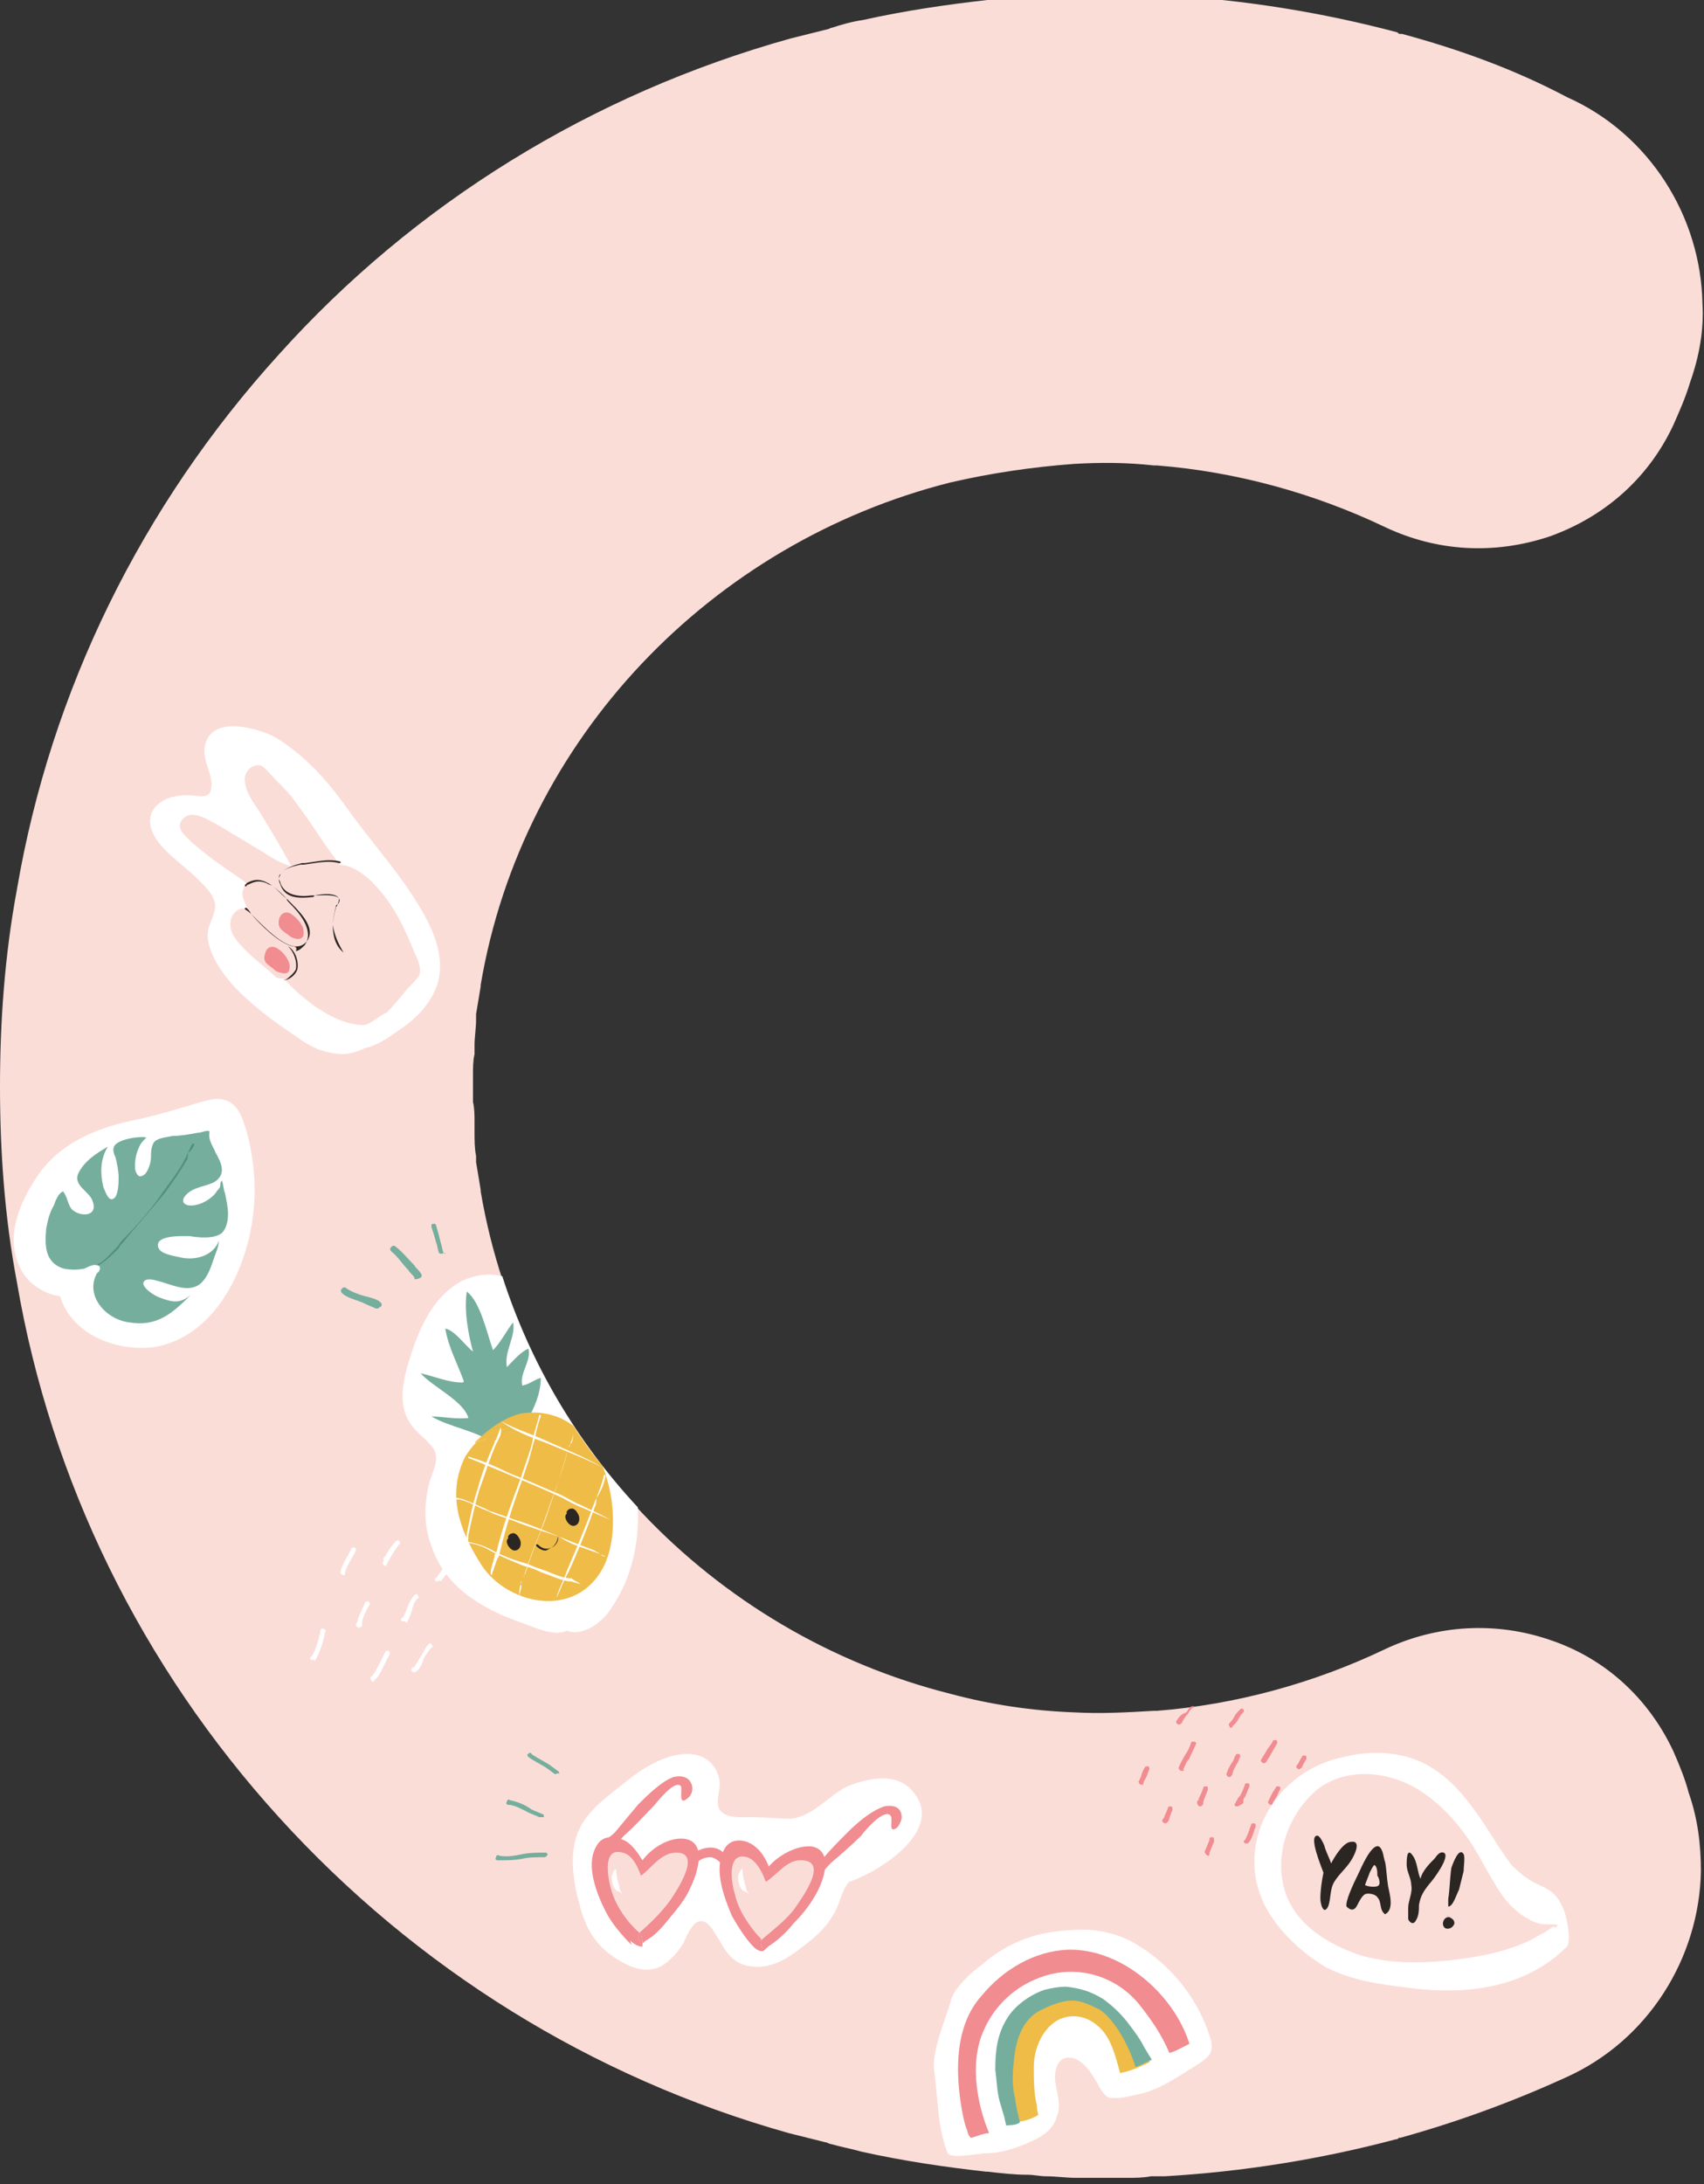 <?xml version="1.0" encoding="utf-8"?>
<!-- Generator: Adobe Illustrator 24.2.0, SVG Export Plug-In . SVG Version: 6.00 Build 0)  -->
<svg version="1.1" id="Calque_1" xmlns="http://www.w3.org/2000/svg" xmlns:xlink="http://www.w3.org/1999/xlink" x="0px" y="0px"
	 viewBox="0 0 110.6 141.7" style="enable-background:new 0 0 110.6 141.7;" xml:space="preserve">
<rect x="0" y="0" width="110.6" height="141.7" fill="#333333" stroke="none"/>
<style type="text/css">
	.st0{fill:#FBDDD8;}
	.st1{fill:#FFFFFF;}
	.st2{fill:#2C2623;}
	.st3{fill:#F18C91;}
	.st4{fill:#76AE9D;}
	.st5{fill:#4F917D;}
	.st6{fill:#EFBC47;}
</style>
<g>
	<path class="st0" d="M108.6,113.6c-1.6-3.4-4.4-6-8-7.2c-3.5-1.2-7.3-1-10.7,0.6c-4.6,2.2-9.7,3.6-14.8,4c-0.1,0-0.1,0-0.2,0
		c-1.7,0.1-3.4,0.2-5.2,0.1c-2.7-0.1-5.4-0.5-8-1.2C46.2,106,33.9,93.3,31.2,77.3c0,0,0-0.1,0-0.1c-0.1-0.6-0.2-1.2-0.3-1.8
		c0-0.1,0-0.3,0-0.4c-0.1-0.5-0.1-1-0.1-1.6c0-0.2,0-0.4,0-0.6c0-0.4,0-0.9-0.1-1.3c0-0.3,0-0.6,0-0.9c0-0.3,0-0.6,0-0.9
		c0-0.4,0-0.9,0.1-1.3c0-0.2,0-0.4,0-0.6c0-0.5,0.1-1.1,0.1-1.6c0-0.1,0-0.3,0-0.4c0.1-0.6,0.2-1.2,0.3-1.8c0,0,0-0.1,0-0.1
		c2.7-16,15-28.7,30.5-32.6c2.6-0.6,5.3-1,8-1.2c1.7-0.1,3.4-0.1,5.2,0.1c0.1,0,0.1,0,0.2,0c5.1,0.4,10.2,1.8,14.8,4
		c3.4,1.6,7.1,1.8,10.7,0.6c3.6-1.3,6.4-3.8,8-7.2c0.4-0.9,0.8-1.8,1.1-2.8c0.6-1.7,0.9-3.4,0.8-5.1c-0.1-5.6-3.4-11-8.8-13.4
		C98.3,4.5,94.7,3.2,91,2.2c0,0-0.1,0-0.1,0c-0.1,0-0.1,0-0.2-0.1c-4.9-1.3-9.9-2.1-15-2.4c-0.1,0-0.2,0-0.3,0c-0.2,0-0.4,0-0.6,0
		c-0.5,0-1,0-1.5-0.1c-0.1,0-0.2,0-0.3,0c-0.3,0-0.5,0-0.8,0c-0.8,0-1.5,0-2.3,0c-0.6,0-1.3,0-1.9,0.1c-0.4,0-0.8,0-1.2,0.1
		C65.9-0.1,65,0,64.2,0c0,0-0.1,0-0.1,0c-2.7,0.3-5.4,0.7-8.1,1.3c-0.7,0.1-1.4,0.3-2,0.5c-0.1,0-0.2,0.1-0.3,0.1
		c-0.8,0.2-1.6,0.4-2.4,0.6C38.4,6.1,26.9,13.2,18.1,23c-8.9,9.8-14.8,21.8-17,34.7C0.3,62,0,66.3,0,70.5c0,4.2,0.3,8.5,1.1,12.7
		c2.2,12.9,8.1,24.9,17,34.7c8.9,9.8,20.3,16.9,33.1,20.5c0.8,0.2,1.6,0.4,2.4,0.6c0.1,0,0.2,0.1,0.3,0.1c0.7,0.2,1.3,0.3,2,0.5
		c2.7,0.6,5.4,1,8.1,1.3c0,0,0.1,0,0.1,0c0.9,0.1,1.7,0.2,2.6,0.2c0.4,0,0.8,0.1,1.2,0.1c0.6,0,1.3,0.1,1.9,0.1c0.8,0,1.5,0,2.3,0
		c0.3,0,0.5,0,0.8,0c0.1,0,0.2,0,0.3,0c0.5,0,1,0,1.5-0.1c0.2,0,0.4,0,0.6,0c0.1,0,0.2,0,0.3,0c5.1-0.3,10.1-1.1,15-2.4
		c0.1,0,0.1,0,0.2-0.1c0,0,0.1,0,0.1,0c3.6-1,7.2-2.3,10.7-3.9c5.4-2.4,8.7-7.8,8.8-13.4c0-1.7-0.2-3.4-0.8-5.1
		C109.4,115.5,109,114.5,108.6,113.6z"/>
</g>
<path class="st1" d="M22.5,52.4c-1.3-1.8-2.7-3.4-4.7-4.6c-1.2-0.6-4.1-1.4-4.5,0.6c-0.2,1,0.6,1.9,0.4,2.8
	c-0.1,0.7-0.9,0.4-1.4,0.4c-1.6-0.1-3.2,0.9-2.3,2.6c0.6,1.1,1.9,1.9,2.8,2.8c0.6,0.6,1.4,1.3,1.1,2.2c-0.2,0.7-0.5,1-0.4,1.8
	c0.2,1.1,0.9,2.1,1.6,2.9c1.2,1.3,2.7,2.4,4.2,3.4c0.4,0.3,0.9,0.6,1.4,0.8c1.3,0.4,1.9,0.4,3-0.1c0.8-0.2,1.4-0.6,2.1-1.1
	c1.1-0.7,2-1.6,2.5-2.8c0.9-2.3-0.7-4.8-2-6.7C25.1,55.7,23.7,54.1,22.5,52.4z"/>
<g>
	<g>
		<path class="st0" d="M20.3,59.1c-0.5-0.7-1.1-1.3-1.7-1.8c-0.4-0.4-1.1-0.9-1.8-0.7c-0.5,0.2-0.9,0.6-1,1.1
			c-0.2,0.4,0.1,0.9,0.3,1.3c-0.5-0.2-0.9,0.1-1.1,0.6c-0.2,0.7,0.2,1.3,0.7,1.8c0.7,0.8,1.5,1.3,2.2,2c0.4,0.2,1.4,0.1,2-0.1
			c0.4-0.1,0.9-0.3,1.2-0.6c0.5-0.3,0.5-0.8,0.4-1.3C21.3,60.6,20.8,59.8,20.3,59.1z"/>
	</g>
	<g>
		<path class="st0" d="M19.3,52.2c-0.4-0.6-0.9-1.1-1.4-1.6c-0.3-0.3-0.6-0.7-0.9-0.9c-0.5-0.2-1,0.2-1.1,0.7
			c-0.1,0.8,0.5,1.6,0.9,2.2c0.8,1.3,1.4,2.3,2.1,3.6c-0.7-0.2-1.2-0.5-1.8-0.9c-1-0.6-2-1.2-3-1.8c-0.6-0.3-1.6-1-2.2-0.4
			c-0.6,0.6,0.1,1.1,0.6,1.6c0.6,0.5,1.2,1,1.8,1.4c0.5,0.4,1.4,0.9,1.9,1.4c1.6,1.6,0.7,0.4,0.7,0.4c0.3-0.3,0.7,0.2,1.2,0.1
			c1.5-0.3,3-0.7,4.4-1.1c-0.4-0.8-0.9-1.4-1.4-2.1C20.5,53.9,19.9,53,19.3,52.2z"/>
	</g>
	<g>
		<path class="st0" d="M24.5,57.6c-0.7-0.8-1.9-1.8-3-1.4c-0.4,0.2-0.8,0.4-1.2,0.7c-0.3,0.2-0.5,0.4-0.8,0.5s-0.5,0.3-0.8,0.5
			c-0.7,0.5-1.3,1.6-1.4,2.4c-0.1,1.3,0.6,2.7,1.5,3.6c1.1,1.1,2.9,2.5,4.6,2.6c0.6,0.1,1-0.5,1.7-0.8c0.5-0.5,0.9-1,1.3-1.5
			c0.3-0.3,0.6-0.6,0.8-0.9c0.2-0.4-0.1-1.1-0.3-1.5C26.3,60.3,25.6,58.8,24.5,57.6z"/>
	</g>
	<g>
		<path class="st2" d="M22.3,61.8c-0.3-0.5-0.6-1.1-0.7-1.8C21.6,60.8,21.8,61.4,22.3,61.8z"/>
		<path class="st2" d="M18.1,57c0-0.1,0-0.2,0.1-0.3C18.2,56.8,18.1,56.9,18.1,57z"/>
		<path class="st2" d="M20.4,58.1c-0.1,0-0.1,0-0.2,0c-0.8,0.1-1.7,0-2-0.8c0-0.1-0.1-0.2-0.1-0.3c0,0.1,0,0.2,0.1,0.4
			c0.3,0.9,1.2,0.9,2.1,0.8C20.3,58.2,20.4,58.2,20.4,58.1c0.5,0,1.4-0.1,1.6,0.2C21.8,57.9,20.9,58,20.4,58.1z"/>
		<path class="st2" d="M21.9,58.7c0.1-0.1,0.2-0.3,0.1-0.4C22,58.4,22,58.5,21.9,58.7c-0.1,0-0.1,0.1-0.1,0.1
			c-0.1,0.5-0.2,0.8-0.2,1.2c0-0.3,0.1-0.7,0.2-1.1C21.8,58.8,21.9,58.8,21.9,58.7z"/>
		<path class="st2" d="M19.7,56.1c0.8-0.1,1.6-0.3,2.3-0.1c0.1,0,0.1,0,0.1,0c0-0.1,0-0.1,0-0.1c-0.8-0.2-1.5,0-2.3,0.1h-0.2
			c-0.4,0.1-1.1,0.3-1.4,0.7c0.3-0.4,0.9-0.5,1.3-0.6H19.7z"/>
	</g>
	<g>
		<path class="st2" d="M16.3,59.3c-0.1-0.2-0.2-0.3-0.3-0.4c-0.1,0-0.1,0-0.1,0c0,0.1,0,0.1,0,0.1S16.1,59.1,16.3,59.3
			c0.6,0.7,1.8,1.9,2.7,2.1c0.2,0,0.3,0.1,0.2,0.3c0.2,0,0.4-0.2,0.6-0.4c0-0.1,0.1-0.1,0.1-0.2c-0.2,0.2-0.4,0.3-0.6,0.3
			C18.4,61.5,17,60,16.3,59.3z"/>
		<path class="st2" d="M18.6,58.3c-0.3-0.3-0.6-0.6-0.9-0.8C18,57.7,18.2,58,18.6,58.3c0,0.1,0.1,0.2,0.2,0.3
			c0.5,0.5,1.5,1.6,1.1,2.5c0,0,0,0,0,0c0.6-0.8-0.2-1.7-1-2.5C18.8,58.5,18.7,58.4,18.6,58.3z"/>
		<path class="st2" d="M16,57.3c0,0.1-0.1,0.1-0.1,0.1v0.1H16c0-0.1,0.1-0.1,0.1-0.1c0.4-0.2,0.7-0.3,1.2-0.1
			c0.1,0.1,0.3,0.1,0.4,0.2c-0.1-0.1-0.3-0.2-0.5-0.3C16.7,57,16.4,57.1,16,57.3z"/>
	</g>
	<g>
		<path class="st2" d="M18.5,63.6C18.5,63.5,18.4,63.6,18.5,63.6L18.5,63.6z"/>
		<path class="st2" d="M18.7,61.4C18.7,61.5,18.7,61.5,18.7,61.4c0.4,0.4,0.6,1,0.5,1.5c-0.1,0.2-0.4,0.5-0.7,0.7
			c0.4-0.1,0.7-0.4,0.8-0.7C19.4,62.4,19.2,61.7,18.7,61.4C18.7,61.4,18.7,61.4,18.7,61.4z"/>
	</g>
	<g>
		<path class="st3" d="M18.1,61.6c-0.4-0.3-0.8-0.2-0.9,0.3c-0.2,0.6,0.3,0.7,0.7,1.1c0.5,0.2,0.9,0.3,0.9-0.3
			C18.8,62.3,18.4,61.8,18.1,61.6z"/>
	</g>
	<g>
		<path class="st3" d="M18.9,59.3c-0.3-0.2-0.7-0.1-0.8,0.4c-0.1,0.6,0.3,0.7,0.8,1.1c0.4,0.2,0.9,0.2,0.8-0.4
			C19.7,60,19.2,59.5,18.9,59.3z"/>
	</g>
</g>
<g>
	<g>
		<path class="st1" d="M14.2,71.3c-0.8,0-1.7,0.4-2.5,0.6c-1,0.3-2.1,0.6-3.1,0.8c-2.4,0.5-4.7,1.5-6.1,3.5c-1.3,1.9-2.3,4.3-1,6.4
			C2,83.4,3,84,3.9,84.1c0.8,2.6,3.8,3.6,6.1,3.3c4.2-0.7,6.3-5.6,6.5-9.4c0.1-1.5-0.1-3.2-0.5-4.6C15.7,72.4,15.4,71.4,14.2,71.3z"
			/>
	</g>
	<g>
		<path class="st4" d="M14.4,76.6c-0.1,0.1-0.1,0.2-0.1,0.3c0,0.2-0.2,0.3-0.3,0.5c-0.4,0.5-1.2,0.9-1.8,0.8
			c-0.4-0.1-0.4-0.4-0.1-0.7c0.5-0.5,1.2-0.5,1.8-0.8c0.8-0.5,0.5-1.2,0.1-1.9c-0.2-0.5-0.5-0.8-0.4-1.4c-0.2-0.1-0.5,0.1-0.8,0.1
			c-0.5,0.1-1.1,0.2-1.6,0.2c-0.4,0.1-0.9,0.1-1.2,0.4c-0.2,0.3-0.2,0.7-0.2,1c0,0.3-0.2,1.1-0.6,1.2C9,76.4,8.9,76.2,8.8,76
			c-0.1-0.4,0-1.1,0.2-1.5c0.1-0.3,0.3-0.5,0.5-0.7c-0.4-0.1-1.9,0.1-2.1,0.6c-0.1,0.2,0,0.5,0.1,0.7c0.1,0.4,0.2,0.9,0.2,1.3
			c0,0.3,0,1.3-0.4,1.4C7,77.9,6.8,77.2,6.7,77c-0.2-0.9-0.2-1.8,0.3-2.6c-0.7,0.4-1.5,0.9-1.9,1.7c-0.4,0.8,0.7,1.2,0.9,1.8
			c0.4,1-0.7,1.1-1.3,0.6c-0.3-0.3-0.3-0.8-0.6-1.2c-0.3,0.1-0.5,0.6-0.6,0.9c-0.3,0.5-0.4,1-0.5,1.5c-0.1,1.1-0.1,2.2,1.1,2.6
			c0.4,0.1,1,0.1,1.4,0c0.2-0.1,0.6-0.3,0.8-0.2c0.3,0,0.2,0.4,0,0.5c-0.8,1.4,0.5,3,2.1,3.2c1.8,0.3,2.8-0.6,4-1.8
			c-0.7,0.6-1.2,0.5-2,0.2c-0.3-0.1-1-0.5-1.1-0.9c0-0.4,0.6-0.3,0.9-0.2c0.9,0.2,2.1,0.9,2.9,0.1c0.4-0.4,0.6-1,0.8-1.6
			c0.1-0.3,0.3-0.7,0.3-1.1c-0.3,0.9-1.4,1.3-2.4,1.1c-0.4-0.1-1.3-0.2-1.5-0.6c-0.4-0.9,1.6-0.8,2-0.8c0.6,0.1,1.6,0.2,2.1-0.2
			c0.3-0.3,0.4-0.8,0.4-1.2c0-0.5-0.1-0.9-0.2-1.4C14.5,77.2,14.5,76.8,14.4,76.6z"/>
	</g>
	<g>
		<path class="st5" d="M12.2,74.8c-0.1,0.1-0.1,0.3-0.2,0.4c-0.4,0.8-0.9,1.4-1.4,2.1c-0.8,1.2-1.8,2.3-2.7,3.2
			c-0.1,0.1-0.2,0.3-0.3,0.4c-0.4,0.4-0.8,0.9-1.2,1.1c-0.1,0-0.1,0,0,0.1c0.5-0.3,0.9-0.7,1.3-1.1c0.1-0.2,0.2-0.3,0.3-0.4
			c0.8-1,1.8-2.1,2.7-3.2c0.5-0.7,1-1.4,1.4-2.1C12.2,75.2,12.2,75,12.2,74.8c0.2-0.1,0.3-0.3,0.4-0.5v-0.1h-0.1
			C12.4,74.3,12.3,74.6,12.2,74.8z"/>
	</g>
</g>
<g>
	<g>
		<path class="st1" d="M55,115.9c-1.2,0.6-2.3,2-3.7,2.1c-0.8,0-1.7-0.1-2.6-0.1c-0.7,0-1.6,0.1-2-0.5c-0.3-0.5,0.1-1.3,0-1.9
			c-0.2-1-0.9-1.7-2.1-1.7c-1.5,0-3,1-4.1,1.9c-1,0.8-2.4,1.8-2.9,3c-0.7,1.4-0.4,3.4,0,4.8c0.3,1.3,0.9,2.5,2,3.3
			c1.1,0.8,2.5,1.5,3.7,0.5c0.5-0.4,0.8-0.8,1.1-1.3c0.1-0.3,0.4-0.9,0.7-1.2c0.8-0.6,1.3,0.7,1.6,1.1c0.5,0.9,1,1.6,2.2,1.7
			c1.3,0.1,2.3-0.6,3.2-1.3c0.8-0.6,1.5-1.2,2-2.1c0.4-0.6,0.5-1.5,1-2.1c2.1-0.7,6.2-3.4,4.2-5.8C58.3,115,56.5,115.3,55,115.9z"/>
	</g>
	<g>
		<path class="st0" d="M43.2,119.7c-0.7,0.2-1.1,1-1.8,1.3c-0.2-0.3-0.4-0.7-0.8-0.9c-0.3-0.2-0.9-0.6-1.3-0.4
			c-0.3,0.1-0.4,0.7-0.5,0.9c-0.1,0.6,0,1.2,0.2,1.7c0.4,1.3,1,2.7,2.1,3.5v-0.1c0.3,0.2,0.6-0.2,1-0.6c0.5-0.5,1-1.2,1.5-1.8
			c0.4-0.6,0.7-1.1,1-1.8c0.1-0.4,0.3-0.8,0.1-1.3S43.7,119.6,43.2,119.7z"/>
	</g>
	<g>
		<path class="st0" d="M51.8,120.3c-0.8,0.1-1.2,1-1.9,1.2c-0.2-0.3-0.4-0.7-0.8-0.9c-0.3-0.1-0.9-0.6-1.3-0.4
			c-0.2,0.1-0.4,0.7-0.5,0.9c-0.2,0.5,0,1.2,0.1,1.7c0.4,1.2,0.9,2.6,2,3.5v-0.1c0.3,0.3,0.7-0.1,0.9-0.5c0.6-0.6,1.1-1.2,1.6-1.8
			c0.5-0.5,0.8-1,1.1-1.7c0.2-0.4,0.3-0.8,0.2-1.3C53.1,120.3,52.3,120.2,51.8,120.3z"/>
	</g>
	<g>
		<path class="st3" d="M49.1,126.5c-0.1-0.1-0.1-0.1-0.2-0.2c-0.1-0.1-0.1-0.1-0.1-0.1L49.1,126.5z"/>
		<path class="st3" d="M52.7,119.8c-1-0.1-2.2,0.6-2.8,1.3c-0.2-0.5-0.5-1-0.9-1.3c-0.6-0.5-1.6-0.6-2,0.2c-0.7,1.3,0,3.1,0.5,4.3
			c0.4,0.7,0.9,1.5,1.4,2c0.1,0.1,0.3,0.3,0.6,0.3c0-0.3-0.2-0.5-0.1-0.7c0-0.1,0-0.1,0-0.1c-0.7-0.7-1.5-1.9-1.7-2.9
			c-0.2-0.6-0.6-2.8,0.8-2.4c0.6,0.2,1,1,1.2,1.6c0.8-0.5,1.4-1.5,2.4-1.4c1.7,0.1-0.1,2.5-0.5,3.1c-0.5,0.7-1.4,1.4-2.1,2
			c0,0-0.1,0.1-0.1,0.1c0,0.1,0.1,0.4,0.1,0.7l0,0v0c0.2-0.1,0.3-0.3,0.5-0.4c0.6-0.4,1.1-0.9,1.5-1.4c0.5-0.5,1-1.1,1.4-1.8
			C53.4,122.2,54.2,120.1,52.7,119.8z"/>
		<path class="st3" d="M49.4,125.9c-0.1,0.2,0.1,0.4,0.1,0.7l0,0C49.5,126.3,49.5,126,49.4,125.9z"/>
	</g>
	<g>
		<path class="st3" d="M41.5,125.4L41.5,125.4c-0.2,0.2,0,0.4,0.1,0.8c0,0,0.1,0,0.1-0.1c0-0.4-0.1-0.6-0.1-0.6
			C41.6,125.5,41.5,125.4,41.5,125.4z"/>
		<path class="st3" d="M44.4,119.3c-1-0.1-2.1,0.6-2.7,1.4c-0.3-0.5-0.6-0.9-1-1.2c-0.7-0.4-1.6-0.5-2,0.3c-0.7,1.2,0,3,0.6,4.2
			c0.4,0.8,1.1,1.6,1.7,2.2l-0.1-0.3c0.2,0.2,0.5,0.4,0.8,0.4c0-0.1,0-0.1,0-0.2c0,0-0.1,0.1-0.1,0.1c-0.1-0.4-0.3-0.6-0.1-0.8l0,0
			c-0.8-0.7-1.5-1.7-1.8-2.7c-0.2-0.6-0.7-2.9,0.7-2.5c0.6,0.1,1,0.9,1.2,1.5c0.7-0.5,1.3-1.5,2.3-1.5c1.7,0,0,2.5-0.4,3.1
			c-0.5,0.7-1.3,1.5-2,2.1c0,0,0.1,0.1,0.1,0.1c0,0,0.1,0.2,0.1,0.6c0.1-0.1,0.2-0.2,0.4-0.3c0.5-0.3,1-0.9,1.4-1.4
			c0.5-0.6,1-1.2,1.3-1.9C45.2,121.7,46,119.5,44.4,119.3z"/>
	</g>
	<g>
		<path class="st3" d="M57.4,117.2c-0.9,0.3-1.8,1.1-2.4,1.7c-0.5,0.5-1.1,1.1-1.6,1.7c0,0.1-0.3,0.1-0.4,0.3c0,0.2,0.1,0.5,0.2,0.7
			c0.3-0.2,0.5-0.5,0.7-0.7c0.7-0.6,1.4-1.2,2-1.8c0.2-0.3,1.5-1.8,1.9-1.3c0.2,0.2-0.2,1.2,0.4,0.8c0.2-0.2,0.4-0.6,0.3-0.9
			C58.4,117.2,57.9,117.1,57.4,117.2z"/>
	</g>
	<g>
		<path class="st3" d="M43.7,115.3c-0.8,0.3-1.7,1.2-2.3,1.8c-0.5,0.6-1,1.2-1.5,1.8c-0.4,0.4-0.8,0.5-0.7,0.7
			c0,0.2,0.6,0.1,0.7,0.3c0.2-0.3,0.4-0.6,0.6-0.8c0.7-0.6,1.3-1.3,1.9-1.9c0.2-0.2,1.4-1.8,1.8-1.3c0.1,0.2-0.2,1.3,0.4,0.8
			c0.3-0.2,0.4-0.6,0.3-0.9C44.7,115.2,44.1,115.2,43.7,115.3z"/>
	</g>
	<g>
		<path class="st3" d="M44.8,120.4c-0.1,0.4-0.1,0.5,0,0.7c0.2,0.1,0.3-0.2,0.5-0.3c0.2-0.2,0.5-0.3,0.8-0.3c0.4,0,1,0.6,1.1,1
			c0-0.3,0.1-0.8-0.1-1.1C46.6,119.6,45.5,119.8,44.8,120.4z"/>
	</g>
	<g>
		<path class="st1" d="M40,121.4c0-0.4-0.3,0.2-0.3,0.4c0,0.2,0.1,0.8,0.4,0.9c0.1,0,0.2,0.1,0.3,0.2c-0.1-0.2-0.2-0.3-0.2-0.5
			C40.1,122.1,40,121.7,40,121.4z"/>
	</g>
	<g>
		<path class="st1" d="M48.2,121.4c0-0.4-0.3,0.2-0.3,0.4c0,0.2,0.1,0.8,0.4,0.9c0.1,0,0.2,0.1,0.3,0.2c-0.1-0.2-0.2-0.3-0.2-0.5
			C48.3,122.1,48.2,121.7,48.2,121.4z"/>
	</g>
	<g>
		<path class="st4" d="M35.4,120.2c-0.5,0-1,0-1.5,0.1c-0.5,0.1-1,0.2-1.5,0.1c-0.1-0.1-0.2,0-0.2,0.1c-0.1,0.1,0,0.2,0.1,0.2
			c0.6,0,1.1,0,1.6-0.1c0.4-0.1,0.9-0.1,1.4-0.1c0.1,0,0.1,0,0.2-0.1S35.5,120.2,35.4,120.2z"/>
	</g>
	<g>
		<path class="st4" d="M35.2,117.7c-0.2-0.1-0.5-0.2-0.7-0.3c-0.4-0.3-0.9-0.5-1.4-0.6c-0.1-0.1-0.2,0-0.2,0.1
			c-0.1,0.1,0,0.2,0.1,0.2c0.4,0,0.9,0.3,1.3,0.5c0.2,0.1,0.5,0.2,0.7,0.3h0.1c0.1,0,0.1,0,0.2,0C35.3,117.8,35.3,117.7,35.2,117.7z
			"/>
	</g>
	<g>
		<path class="st4" d="M36.2,114.9l-0.4-0.3c-0.4-0.3-0.9-0.5-1.3-0.8c0-0.1-0.2-0.1-0.2,0c-0.1,0-0.1,0.1,0,0.2
			c0.4,0.3,0.9,0.5,1.3,0.8l0.4,0.3h0.1c0,0,0.1-0.1,0.2,0C36.3,115.1,36.3,114.9,36.2,114.9z"/>
	</g>
</g>
<g>
	<g>
		<path class="st4" d="M23.7,84.1c-0.4-0.1-0.9-0.3-1.2-0.5c-0.1-0.1-0.2-0.1-0.3,0c-0.1,0.1-0.1,0.2,0,0.3c0.3,0.3,0.8,0.4,1.3,0.6
			c0.4,0.2,0.7,0.3,0.9,0.4h0.1c0.1,0,0.1-0.1,0.2-0.1c0.1-0.1,0.1-0.2,0-0.3C24.5,84.3,24.1,84.2,23.7,84.1z"/>
	</g>
	<g>
		<path class="st4" d="M26.9,82.1c-0.4-0.4-0.8-0.9-1.2-1.2c-0.1-0.1-0.2-0.1-0.3,0c-0.1,0.1-0.1,0.2,0,0.3c0.4,0.3,0.7,0.8,1.1,1.2
			c0.1,0.2,0.3,0.3,0.4,0.5c0,0.1,0,0.1,0.1,0.1c0,0,0.1,0,0.3-0.1c0.1-0.1,0.1-0.2,0-0.3C27.2,82.4,27,82.3,26.9,82.1z"/>
	</g>
	<g>
		<path class="st4" d="M28.8,81.3c-0.1-0.2-0.1-0.4-0.2-0.7c-0.1-0.4-0.2-0.8-0.3-1.1c0-0.1-0.1-0.1-0.2-0.1c-0.1,0-0.1,0.1-0.1,0.2
			c0.1,0.3,0.2,0.6,0.3,1c0.1,0.2,0.1,0.5,0.2,0.7C28.5,81.3,28.6,81.4,28.8,81.3C28.9,81.4,29,81.3,28.8,81.3z"/>
	</g>
	<g>
		<path class="st1" d="M30,83.1c-2.1,1.1-3,3.6-3.6,5.7c-0.3,1.2-0.5,2.4,0.2,3.5c0.4,0.7,1.2,1.1,1.6,1.8c0.3,0.7-0.1,1.3-0.3,2
			c-0.4,1.4-0.4,2.9,0.1,4.2c0.9,2.7,3.3,4.1,5.9,5c0.8,0.3,2.1,0.9,2.9,0.5c1,0.4,2.3-0.5,2.9-1.5c1.3-1.9,1.8-4.2,1.7-6.5
			c-4-4.3-7-9.4-8.8-15C31.7,82.6,30.9,82.7,30,83.1z"/>
	</g>
	<g>
		<path class="st4" d="M32,93.6C32,93.6,32,93.6,32,93.6C32,93.6,32,93.6,32,93.6z"/>
		<path class="st4" d="M32,93.6C32,93.6,32,93.6,32,93.6C32,93.6,32,93.6,32,93.6z"/>
		<path class="st4" d="M32,93.6C32,93.6,32,93.6,32,93.6C31.9,93.6,31.9,93.6,32,93.6C31.9,93.6,32,93.6,32,93.6
			C32,93.6,32,93.6,32,93.6z"/>
		<path class="st4" d="M34.3,87.5c-0.5,0.2-1,0.8-1.4,1.2c-0.2-1,0.6-2,0.4-2.9c-0.4,0.5-0.8,1.3-1.3,1.8c-0.4-1.1-0.8-3.1-1.7-3.8
			c-0.2,1.2,0.1,2.8,0.4,3.9c-0.5-0.4-1.2-1.4-1.8-1.5c0.2,1.2,0.8,2.3,1.2,3.4c0,0.1-0.1,0.1-0.1,0.1c-0.9,0-1.8-0.4-2.7-0.6
			c0.8,0.9,2.8,1.8,3.1,2.9c-0.8,0.1-1.7-0.1-2.4-0.1c1.2,0.7,2.8,0.9,4,1.7c0,0,0,0,0,0c0,0,0,0,0,0c0,0,0,0,0,0
			c1.3,0.4,1.6-0.3,2.2-1.4c0.5-0.9,0.9-1.8,0.9-2.8c-0.4,0.1-0.7,0.4-1.2,0.5C33.7,89.1,34.5,88.3,34.3,87.5z"/>
	</g>
	<g>
		<path class="st6" d="M33.9,91.7c-1.1,0.2-2.3,1.1-3.1,1.9l0.1,0c0.6-0.7,1.5-1.3,2.4-0.9l-2.4,0.9c-0.3,0.3-0.5,0.6-0.7,0.9
			c-1.2,2.4-0.4,4.7,0.9,6.8c1.6,2.8,6.3,3.9,8.1,0.3c0.8-1.6,0.8-4.3-0.1-6.5c-0.7-0.8-1.3-1.7-1.9-2.6
			C36.4,91.9,35.3,91.5,33.9,91.7z"/>
		<path class="st6" d="M30.9,93.6l2.4-0.9C32.4,92.3,31.5,92.9,30.9,93.6z"/>
	</g>
	<g>
		<path class="st1" d="M32.5,92.6c-0.1,0.3-0.2,0.5-0.3,0.8c-0.1,0.1-0.1,0.1-0.1,0.2c-0.4,0.9-0.8,1.9-1.1,3
			c-0.3,0.9-0.5,1.9-0.7,2.9v0.1c0,0-0.1,0.4,0,0.5c0.1-0.1,0.1-0.3,0.1-0.4v-0.1c0.2-0.9,0.4-1.9,0.7-2.9c0.4-1.1,0.7-2.1,1.1-3
			c0-0.1,0.1-0.1,0.1-0.2C32.4,93.3,32.6,93,32.5,92.6C32.6,92.6,32.6,92.6,32.5,92.6C32.5,92.5,32.5,92.6,32.5,92.6z"/>
	</g>
	<g>
		<path class="st1" d="M31.9,102.2C32,102.2,32,102.1,31.9,102.2L31.9,102.2z"/>
		<path class="st1" d="M34.6,93.3c-0.1,0.6-0.3,1.1-0.5,1.7c-0.1,0.3-0.2,0.6-0.3,0.9c-0.6,1.6-1.2,3.2-1.6,4.9
			c-0.1,0-0.1,0.1-0.1,0.2c-0.3,1-0.3,1.1-0.2,1.2c0.1-0.2,0.3-0.9,0.4-1.1c0.1-0.1,0.1-0.2,0.1-0.2c0.4-1.7,0.9-3.3,1.5-4.9
			c0.1-0.3,0.2-0.6,0.3-0.9c0.2-0.5,0.3-1.1,0.5-1.7c0.1-0.5,0.2-1,0.4-1.5c0-0.1,0-0.1,0-0.1c-0.1,0-0.1,0-0.1,0
			C34.9,92.3,34.7,92.8,34.6,93.3z"/>
	</g>
	<g>
		<path class="st1" d="M33.8,102.8c-0.1,0.2-0.1,0.5-0.1,0.7C33.8,103.2,33.9,102.9,33.8,102.8z"/>
		<path class="st1" d="M33.7,103.5C33.8,103.5,33.8,103.4,33.7,103.5L33.7,103.5z"/>
		<path class="st1" d="M37.2,93C37.2,92.9,37.2,92.9,37.2,93C37.2,93,37.2,93,37.2,93C37.2,93,37.2,93,37.2,93z"/>
		<path class="st1" d="M33.8,102.8c0-0.1,0-0.1,0-0.2C33.9,102.6,33.8,102.7,33.8,102.8C33.8,102.7,33.8,102.8,33.8,102.8z"/>
		<path class="st1" d="M36.9,93.9c-0.3,1.3-0.8,2.6-1.2,3.7c-0.2,0.6-0.4,1.1-0.6,1.7c-0.4,1-0.8,2-1.1,3c0-0.1,0-0.1,0.1-0.2
			c0.3-1,0.7-2,1.1-3c0.2-0.5,0.4-1.1,0.6-1.7C36.2,96.3,36.6,95,36.9,93.9c0.1-0.2,0.1-0.2,0.2-0.3c0.1-0.2,0.1-0.4,0.1-0.6
			c0,0.2-0.1,0.5-0.2,0.7C37,93.8,37,93.8,36.9,93.9z"/>
		<path class="st1" d="M33.9,102.6c0.1-0.1,0.1-0.2,0.1-0.3C34,102.4,34,102.5,33.9,102.6C33.9,102.5,33.9,102.6,33.9,102.6z"/>
	</g>
	<g>
		<path class="st1" d="M38.7,97.2c-0.1,0.2-0.1,0.3-0.2,0.5c-0.5,1.4-1.1,2.8-1.7,4.2c-0.2,0.6-0.5,1.1-0.7,1.8
			c0.3-0.6,0.5-1.2,0.8-1.7c0.6-1.3,1.2-2.8,1.7-4.2C38.7,97.6,38.7,97.5,38.7,97.2c0.3-0.4,0.5-0.9,0.6-1.4c0-0.1,0-0.1,0-0.1
			c-0.1,0-0.1,0-0.1,0C39.1,96.2,38.9,96.7,38.7,97.2z"/>
	</g>
	<g>
		<path class="st1" d="M36.9,102.4c-0.7-0.1-1.2-0.4-1.8-0.6c-0.4-0.1-0.7-0.3-1.1-0.4c-0.7-0.2-1.5-0.5-2.2-0.9
			c-0.6-0.3-1.1-0.4-1.6-0.5c0,0.1,0,0.1,0,0.1h0.1c0.1,0,0.1,0,0.1,0c0.5,0.1,0.9,0.2,1.4,0.5c0.7,0.4,1.5,0.7,2.2,1
			c0.4,0.1,0.7,0.2,1.1,0.4c0.6,0.2,1.2,0.5,1.8,0.6c0,0,0.1,0,0.2,0c0.2,0.1,0.4,0.1,0.6,0.2c-0.2-0.2-0.4-0.2-0.6-0.4
			C37.1,102.4,37,102.4,36.9,102.4z"/>
	</g>
	<g>
		<path class="st1" d="M39.3,101c-0.1-0.1-0.3-0.1-0.4-0.2C39,100.9,39.2,101,39.3,101z"/>
		<path class="st1" d="M36.3,99.7c-1-0.4-1.9-0.8-2.9-1.1c-0.5-0.2-0.9-0.3-1.4-0.5c-0.2,0-0.4-0.2-0.7-0.3
			c-0.7-0.3-1.5-0.7-1.8-0.6v0.1h0.1c0.3-0.1,1.1,0.3,1.7,0.6c0.3,0.1,0.5,0.2,0.7,0.3c0.5,0.2,0.9,0.3,1.4,0.5
			C34.4,99.1,35.4,99.4,36.3,99.7c0.7,0.5,1.5,0.7,2.3,1c0.1,0,0.2,0.1,0.3,0.1c-0.1-0.1-0.2-0.1-0.3-0.2
			C37.8,100.3,37,100,36.3,99.7z"/>
	</g>
	<g>
		<path class="st1" d="M36.2,96.9c-0.3-0.1-1.8-0.8-3.1-1.3c-0.6-0.3-1.3-0.6-1.8-0.8c-0.9-0.3-0.9-0.3-0.9-0.3c0,0.1,0,0.1,0,0.1
			c0.1,0,5.1,2.1,5.7,2.4c0.5,0.2,0.9,0.5,1.4,0.7c0.7,0.3,1.4,0.6,2.1,0.9c-0.7-0.4-1.4-0.7-2-1C37.1,97.4,36.7,97.1,36.2,96.9z"/>
	</g>
	<g>
		<path class="st1" d="M32.5,92.2C32.4,92.2,32.4,92.2,32.5,92.2C32.4,92.3,32.4,92.3,32.5,92.2c0.8,0.6,1.8,1,2.9,1.4
			c1.2,0.5,2.5,1,3.7,1.6c-1.2-0.7-2.5-1.2-3.6-1.7S33.4,92.7,32.5,92.2z"/>
	</g>
	<g>
		<path class="st2" d="M33.2,99.5c-0.1,0-0.3,0.2-0.2,0.3c-0.3,0.2,0.1,0.8,0.4,0.8c0.4,0,0.5-0.5,0.3-0.8
			C33.6,99.6,33.4,99.4,33.2,99.5z"/>
	</g>
	<g>
		<path class="st2" d="M37,97.9c-0.1,0-0.3,0.2-0.2,0.3c-0.3,0.2,0.1,0.8,0.4,0.8c0.4,0,0.5-0.5,0.3-0.8C37.4,98,37.2,97.8,37,97.9z
			"/>
	</g>
	<g>
		<path class="st2" d="M34.9,100.2h-0.1v0.1c0.2,0.2,0.4,0.3,0.6,0.3c0.1,0,0.2-0.1,0.4-0.2C35.4,100.6,35.1,100.4,34.9,100.2z"/>
		<path class="st2" d="M36.2,99.7c0,0.3-0.2,0.6-0.4,0.7C36.1,100.3,36.3,99.9,36.2,99.7L36.2,99.7L36.2,99.7z"/>
	</g>
	<g>
		<path class="st1" d="M21,105.7c-0.1-0.1-0.2,0-0.2,0.1c-0.1,0.6-0.4,1.5-0.6,1.7c-0.1,0-0.1,0.1,0,0.2h0.1c0,0,0.1-0.1,0.1,0.1
			c0.3-0.4,0.6-1.3,0.7-1.9C21.2,105.8,21.1,105.7,21,105.7z"/>
	</g>
	<g>
		<path class="st1" d="M23.9,103.9c0,0-0.2,0-0.2,0.1c-0.2,0.4-0.4,0.8-0.5,1.2l-0.1,0.2c0,0.1,0.1,0.2,0.2,0.2
			c0.1,0,0.2-0.1,0.2-0.1v-0.3c0.1-0.4,0.3-0.8,0.5-1.1C24,104.1,24,103.9,23.9,103.9z"/>
	</g>
	<g>
		<path class="st1" d="M25.2,107.1c0,0-0.2,0-0.2,0.1c-0.1,0.2-0.2,0.4-0.3,0.6c-0.2,0.4-0.4,0.8-0.6,1c-0.1,0-0.1,0.1,0,0.2
			c0,0.1,0.1,0.1,0.1,0.1s0.1,0,0.1-0.1c0.3-0.2,0.5-0.7,0.7-1.1c0.1-0.2,0.2-0.4,0.3-0.6C25.3,107.3,25.3,107.1,25.2,107.1z"/>
	</g>
	<g>
		<path class="st1" d="M26.9,103.5c-0.2,0.2-0.4,0.6-0.5,0.9c-0.1,0.3-0.2,0.5-0.3,0.6c-0.1,0-0.1,0.1,0,0.2h0.1
			c0.1,0,0.1,0,0.2,0.1c0.1-0.2,0.2-0.4,0.3-0.7c0.1-0.4,0.2-0.7,0.4-0.9c0.1,0,0.1-0.1,0-0.2C27.1,103.4,27,103.4,26.9,103.5z"/>
	</g>
	<g>
		<path class="st1" d="M23,100.4c0,0-0.2,0-0.2,0.1l-0.1,0.2c-0.2,0.4-0.5,0.8-0.6,1.3c0,0.1,0.1,0.2,0.2,0.2c0.1,0,0.1-0.1,0.1-0.2
			c0.1-0.4,0.4-0.8,0.6-1.2l0.1-0.2C23.1,100.6,23.1,100.4,23,100.4z"/>
	</g>
	<g>
		<path class="st1" d="M25.7,100c-0.3,0.3-0.5,0.6-0.7,1c0,0-0.1,0-0.1,0.1v0.1c0,0.1,0,0.1,0,0.1c-0.1,0.1-0.1,0.2,0.1,0.3
			c0.1,0,0.1-0.1,0.1-0.1c0.2-0.4,0.5-0.9,0.8-1.3c0.1,0,0.1-0.1,0-0.2C25.9,99.9,25.8,99.9,25.7,100z"/>
	</g>
	<g>
		<path class="st1" d="M27.8,106.7c-0.2,0.2-0.3,0.5-0.5,0.8c-0.2,0.3-0.4,0.7-0.5,0.7c-0.1,0-0.1,0.1-0.1,0.2
			c0.1,0.1,0.1,0.1,0.2,0.1c0.3-0.1,0.5-0.5,0.6-0.9c0.2-0.3,0.3-0.5,0.5-0.7c0.1,0,0.1-0.1,0-0.2C28,106.6,27.9,106.6,27.8,106.7z"
			/>
	</g>
	<g>
		<path class="st1" d="M29.2,101.4c-0.1,0-0.2,0-0.2,0.1c-0.1,0.1-0.5,0.6-0.7,0.9c-0.1,0-0.1,0.1,0,0.2h0.1c0,0,0.1-0.1,0.2,0
			c0,0,0.6-0.7,0.7-1C29.3,101.5,29.3,101.4,29.2,101.4z"/>
	</g>
</g>
<g>
	<path class="st1" d="M74,126.3c-1.1-0.7-2.1-1-3.4-1.1c-1.3,0-2.6,0.1-3.8,0.5c-1.2,0.4-2.2,1-3.1,1.8c-0.6,0.4-1.9,1.6-2,2.4
		c-0.3,1-1.1,2.9-1.1,4.2c0.3,2,0.2,3.7,0.9,5.6c0.2,0.4,2.1,0,2.6,0c0.9,0,2.1-0.4,2.9-0.8c0.7-0.3,1.4-0.8,1.6-1.6
		c0.3-0.7,0-1.5-0.1-2.2s0.1-1.7,1-1.6c0.7,0.1,1.2,0.8,1.5,1.3c0.3,0.4,0.5,1.1,1,1.3c0.6,0.1,1.3-0.1,1.8-0.2c1.5-0.3,2.7-1.2,4-2
		c0.6-0.4,1-0.7,0.8-1.5C77.9,129.9,76.2,127.7,74,126.3z"/>
	<path class="st6" d="M73.1,130.1c-1.3-1.4-3.2-2.2-5-1.3c-2.1,1-3.3,3-3.2,5.3c0,0.9,0.2,1.6,0.6,2.4c-0.1,0.3,0.1,0.6,0.3,1
		c0.1,0.4,1.4-0.1,1.6-0.3c0,0-0.1-0.2-0.1-0.6c-0.2-0.8-0.2-1.7-0.2-2.5c0-1.1,0.5-2.4,1.5-3c0.9-0.5,1.9-0.3,2.6,0.3
		c0.9,0.7,1.2,2,1.5,3.1c0.6-0.1,1.3-0.4,1.9-0.7c0-0.4-0.1-0.8-0.2-1.1C74.1,131.8,73.7,130.9,73.1,130.1z"/>
	<path class="st4" d="M73.6,130.2c-0.9-0.9-1.9-1.6-3.1-2c-1.8-0.6-3.9-0.4-5.1,1.1c-1.1,1.2-1.6,2.9-1.7,4.5
		c-0.4,1.5,0,3.2,1.2,4.1l-0.1,0.1c0.5-0.2,1,0,1.4-0.3c0,0-0.3-1.2-0.3-1.5c-0.2-0.7-0.2-1.6-0.1-2.4c0.1-1.3,0.5-2.8,1.8-3.4
		c0.6-0.3,1.3-0.6,2-0.6c0.6,0,1.2,0.3,1.8,0.6c1,0.7,1.9,2.4,2.3,3.7c0,0,0.1,0,0.7-0.3c0.3-0.1,0.8-0.4,0.8-0.7
		c0-0.1,0.1-0.3,0.1-0.4c-0.2-0.3-0.3-0.7-0.5-1C74.5,131.1,74.1,130.6,73.6,130.2z"/>
	<path class="st1" d="M76.1,132.6c0-0.1-0.1-0.4-0.2-0.5c-0.2-0.4-0.4-0.8-0.6-1.2c-0.8-1.4-1.8-2.8-3.3-3.3c-1.8-0.6-4-0.6-5.7,0.4
		c-2.3,1.4-3.2,4.1-2.9,6.6c0.1,0.9,0.3,1.9,0.5,2.8c0,0.4-0.2,0.6,0,0.9c0,0,0,0.1,0,0.1c0.3-0.1,1.3-0.3,1.4-0.5
		c0-0.1-0.1-0.4-0.1-0.5c-0.1-0.3-0.2-0.7-0.3-1c-0.2-0.7-0.2-1.4-0.3-2.1c0-1.2,0.1-2.3,0.8-3.4c0.5-0.8,1.5-1.5,2.4-1.8
		c0.4-0.1,0.9-0.2,1.4-0.2c0.9,0.1,1.6,0.3,2.4,0.8c0.7,0.5,1.3,1.1,1.8,1.8c0.3,0.4,0.6,0.8,0.8,1.2c0.1,0.2,0.6,1,0.6,1
		c0.1,0,1.3-0.7,1.6-0.9C76.5,132.7,76.1,132.8,76.1,132.6z"/>
	<path class="st3" d="M69.3,126.5c-2.2,0.1-4.2,1.3-5.6,3c-1.7,1.9-1.7,4.8-1.3,7.2c0.1,0.6,0.2,1.1,0.4,1.6c0,0.1,0.1,0.3,0.2,0.4
		c0.2,0,0.8-0.3,1.2-0.3c-0.8-1.9-1.2-4.4-0.5-6.3c0.7-1.9,2.2-3.3,4.1-3.9c2.2-0.7,4.6,0,6.1,1.8c0.8,1,1.5,2,2,3.2
		c0.4-0.1,0.9-0.4,1.3-0.6C76.2,129.4,72.8,126.4,69.3,126.5z"/>
</g>
<g>
	<g>
		<path class="st3" d="M77.5,113c-0.1,0-0.2,0-0.2,0.1c-0.1,0.3-0.2,0.5-0.4,0.8c-0.1,0.2-0.3,0.5-0.4,0.8c0,0.1,0.1,0.2,0.2,0.2
			c0.1,0,0.2,0,0.1-0.1c0.1-0.2,0.2-0.5,0.4-0.7c0.1-0.3,0.3-0.6,0.4-0.9C77.7,113.1,77.6,113,77.5,113z"/>
	</g>
	<g>
		<path class="st3" d="M78.3,115.9c-0.1,0-0.2,0-0.2,0.1c-0.1,0.3-0.2,0.5-0.3,0.7v0.1c-0.1,0-0.1,0.1-0.1,0.2
			c0.1,0.2,0.1,0.2,0.2,0.2c0.1,0,0.2-0.1,0.2-0.2v-0.1c0.1-0.3,0.2-0.5,0.3-0.8C78.4,116,78.4,115.9,78.3,115.9z"/>
	</g>
	<g>
		<path class="st3" d="M80.4,113.8c-0.1,0-0.2,0-0.2,0.1c-0.1,0.1-0.1,0.3-0.2,0.4c-0.2,0.3-0.3,0.5-0.4,0.8c0,0.1,0.1,0.2,0.2,0.2
			c0,0,0.1,0,0.2-0.2c0-0.2,0.2-0.5,0.3-0.7c0.1-0.1,0.1-0.3,0.2-0.4C80.5,113.9,80.5,113.8,80.4,113.8z"/>
	</g>
	<g>
		<path class="st3" d="M81,115.7c-0.1,0-0.2,0-0.2,0.1c-0.1,0.3-0.2,0.5-0.3,0.7c-0.1,0.1-0.2,0.2-0.2,0.3c-0.1,0.1-0.1,0.1-0.1,0.2
			c-0.1,0-0.1,0.1,0,0.2c0,0,0,0,0.1,0c0.1,0,0.2-0.1,0.4-0.2v-0.1c0-0.1,0-0.2,0.1-0.3c0.1-0.2,0.2-0.5,0.3-0.7
			C81.1,115.8,81.1,115.7,81,115.7z"/>
	</g>
	<g>
		<path class="st3" d="M81.4,118.3c-0.1,0-0.2,0-0.2,0.1c0,0.1-0.1,0.2-0.1,0.3c-0.1,0.3-0.2,0.5-0.3,0.7c-0.1,0-0.1,0.1,0,0.2h0.1
			c0.1,0,0.1,0,0.1,0c0.2-0.2,0.3-0.5,0.4-0.8c0-0.1,0.1-0.2,0.1-0.3C81.5,118.4,81.5,118.3,81.4,118.3z"/>
	</g>
	<g>
		<path class="st3" d="M83,115.9c-0.1,0-0.2,0-0.2,0.1c-0.1,0.1-0.1,0.2-0.2,0.3c-0.1,0.2-0.2,0.4-0.3,0.6c0,0.1,0.1,0.2,0.2,0.2
			s0.1,0,0.1-0.1c0.1-0.2,0.2-0.3,0.3-0.5c0.1-0.2,0.1-0.3,0.2-0.4C83.1,116,83.1,115.9,83,115.9z"/>
	</g>
	<g>
		<path class="st3" d="M84,117.6c0,0-0.2,0-0.2,0.1c-0.5,0.8-0.5,1-0.4,1.1c0,0.1,0.1,0.1,0.1,0.1c0.1,0,0.1,0,0.2-0.1
			c0-0.1,0-0.1,0-0.2c0,0,0.1-0.2,0.4-0.8C84.1,117.7,84.1,117.6,84,117.6z"/>
	</g>
	<g>
		<path class="st3" d="M82.8,112.9c-0.1,0-0.2,0-0.2,0.1c-0.1,0.2-0.3,0.4-0.4,0.6c-0.1,0.2-0.2,0.3-0.3,0.5
			c-0.1,0.1-0.1,0.2,0.1,0.3c0.1,0,0.1,0,0.2-0.1c0.1-0.2,0.2-0.3,0.3-0.5c0.1-0.2,0.3-0.5,0.4-0.7C82.9,113,82.9,112.9,82.8,112.9z
			"/>
	</g>
	<g>
		<path class="st3" d="M80.5,110.9c-0.2,0.2-0.3,0.3-0.4,0.5c-0.1,0.2-0.2,0.3-0.3,0.4c0,0-0.1,0.1,0,0.2c0,0.1,0.1,0.1,0.1,0.1
			s0.1,0,0.1-0.1c0.2-0.2,0.3-0.3,0.4-0.5c0.1-0.2,0.2-0.3,0.3-0.4c0,0,0.1-0.1,0-0.2C80.7,110.9,80.6,110.8,80.5,110.9z"/>
	</g>
	<g>
		<path class="st3" d="M84.7,113.9c-0.1,0-0.2,0-0.2,0.1c-0.1,0.1-0.2,0.4-0.3,0.5c-0.1,0.1-0.1,0.2,0.1,0.3c0.1,0,0.1-0.1,0.2-0.1
			c0-0.1,0.2-0.4,0.3-0.6C84.8,114,84.8,113.9,84.7,113.9z"/>
	</g>
	<g>
		<path class="st3" d="M76,117.2c-0.1,0-0.2,0-0.2,0.1c0,0.1-0.1,0.2-0.1,0.3c-0.1,0.1-0.1,0.3-0.2,0.4c-0.1,0.1-0.1,0.2,0.1,0.3
			c0.1,0,0.1,0,0.2-0.1c0.1-0.1,0.1-0.3,0.2-0.5c0-0.1,0.1-0.2,0.1-0.3C76.1,117.3,76.1,117.2,76,117.2z"/>
	</g>
	<g>
		<path class="st3" d="M78.7,119.2c-0.1,0-0.2,0-0.2,0.1v0.1c-0.1,0.2-0.2,0.5-0.3,0.7c0,0.1,0,0.2,0.2,0.3c0.1,0,0.1,0,0.1-0.2
			c0.1-0.2,0.2-0.5,0.3-0.7v-0.1C78.8,119.3,78.8,119.2,78.7,119.2z"/>
	</g>
	<g>
		<path class="st3" d="M74.5,114.6c-0.1,0-0.2,0-0.2,0.1c-0.1,0.1-0.1,0.2-0.2,0.4c0,0.1-0.1,0.3-0.2,0.5c0,0.1,0.1,0.2,0.2,0.2
			c0,0,0.1,0,0.1,0c0-0.2,0.1-0.3,0.2-0.5c0.1-0.2,0.1-0.3,0.2-0.5C74.6,114.7,74.6,114.6,74.5,114.6z"/>
	</g>
	<g>
		<path class="st3" d="M76.4,111.6c-0.1,0.1-0.1,0.2,0.1,0.3c0,0,0.1,0,0.2-0.1c0.1-0.2,0.2-0.4,0.4-0.6c0.1-0.2,0.2-0.3,0.3-0.4
			c0.1,0,0.1,0,0.1-0.1c-0.1,0-0.2,0-0.3,0.1c-0.1,0.1-0.1,0.2-0.2,0.3C76.7,111.2,76.5,111.4,76.4,111.6z"/>
	</g>
	<g>
		<path class="st1" d="M99.9,122.3c-0.7-0.3-1.3-0.8-1.8-1.3c-0.9-1.2-1.6-2.5-2.5-3.7c-0.9-1.2-1.9-2.3-3.4-3
			c-1.6-0.7-3.4-0.7-5-0.3c-4.4,0.9-6.9,5.4-5.3,9.2c0.7,1.7,2.4,3.4,4.1,4.4c1.5,0.8,3.2,1.1,4.9,1.3c4,0.6,8,0.2,10.8-2.6
			c0.3-0.3,0-1.9-0.2-2.4C101.1,123,100.8,122.7,99.9,122.3z"/>
	</g>
	<g>
		<path class="st0" d="M97.6,123.1c-0.8-1.1-1.4-2.4-2.1-3.5c-1-1.5-2.2-2.8-3.8-3.7c-1.9-1-4.4-1.2-6.2,0.2c-2,1.7-2.9,4.5-2,6.9
			c0.8,2,2.7,3.1,4.6,3.8c1.9,0.6,3.9,0.6,5.9,0.4c1.8-0.2,3.6-0.5,5.3-1.3c0.5-0.3,1-0.5,1.5-0.9c0.1,0.1,0.3,0,0.3-0.1
			c-0.3-0.1-0.8,0-1.2-0.1C99.1,124.6,98.1,123.8,97.6,123.1z"/>
	</g>
	<g>
		<path class="st2" d="M87.7,119.5c-0.5,0-1.1,1-1.3,1.4c-0.1-0.3-0.3-0.7-0.4-1c0-0.1-0.3-0.8-0.5-0.8c-0.6,0,0.3,2.1,0.4,2.4
			c-0.1,0.5-0.2,1.1-0.2,1.7c0,0.3,0.2,1.1,0.5,0.5c0.2-0.5,0.1-1.1,0.4-1.6c0.3-0.5,0.8-0.9,1.1-1.4
			C87.9,120.4,88.4,119.4,87.7,119.5z"/>
	</g>
	<g>
		<path class="st2" d="M93.1,120.6c-0.3,0.3-0.8,0.8-0.9,1.3c-0.2-0.4-0.2-1.1-0.5-1.5c-0.4-0.6-0.4,0.3-0.4,0.6
			c0,0.4,0.3,0.9,0.3,1.3c0.1,0.5-0.2,1-0.2,1.5c0,0.2,0,0.5,0,0.7c0,0.1,0.3,0.5,0.5,0.1c0.2-0.3,0.2-0.7,0.2-1
			c0.1-0.6,0.3-0.9,0.7-1.4c0.2-0.2,1.4-1.8,0.9-2C93.4,120.1,93.2,120.5,93.1,120.6z"/>
	</g>
	<g>
		<path class="st2" d="M94.2,121.2c-0.1,0.7-0.1,1.4-0.2,2c0,0.1,0,0.2,0,0.2c0,0.2,0,0.3,0,0.3c0.3,0,0.5-0.7,0.7-1.1
			c0.1-0.4,0.2-0.8,0.3-1.2c0-0.3,0.1-0.9,0-1.1C94.7,119.8,94.3,120.9,94.2,121.2z"/>
	</g>
	<g>
		<path class="st2" d="M94.1,124.4c-0.4-0.1-0.6,0.5-0.3,0.7c0.2,0.1,0.5,0,0.6-0.3C94.4,124.6,94.3,124.5,94.1,124.4z"/>
		<path class="st2" d="M94.1,124.4c-0.1,0-0.1-0.1-0.2-0.1L94.1,124.4z"/>
		<polygon class="st2" points="94.1,124.4 94.1,124.4 94.1,124.4 		"/>
	</g>
	<g>
		<path class="st2" d="M89.9,120.8c-0.1-0.2-0.1-0.8-0.4-1c-0.5-0.2-1.2,1.5-1.3,1.7c-0.4,0.8-0.9,1.9-0.8,2.2
			c0.4,0.4,0.6,0.1,0.7-0.1c0.1-0.2,0.3-0.6,0.5-0.7c0.2-0.1,0.7,0,0.8,0.2c0.3,0.3,0.1,0.8,0.5,1.1c0.6-0.3,0.3-1.3,0.2-1.8
			C90,121.8,90,121.3,89.9,120.8z M89.5,122.3c-0.1,0.2-0.8,0.1-0.9,0c0.1-0.3,0.2-0.5,0.3-0.8c0.1-0.2,0.2-0.4,0.3-0.5
			c0.2,0.1,0.2,0.5,0.2,0.7C89.5,121.8,89.6,122.2,89.5,122.3z"/>
	</g>
</g>
</svg>
